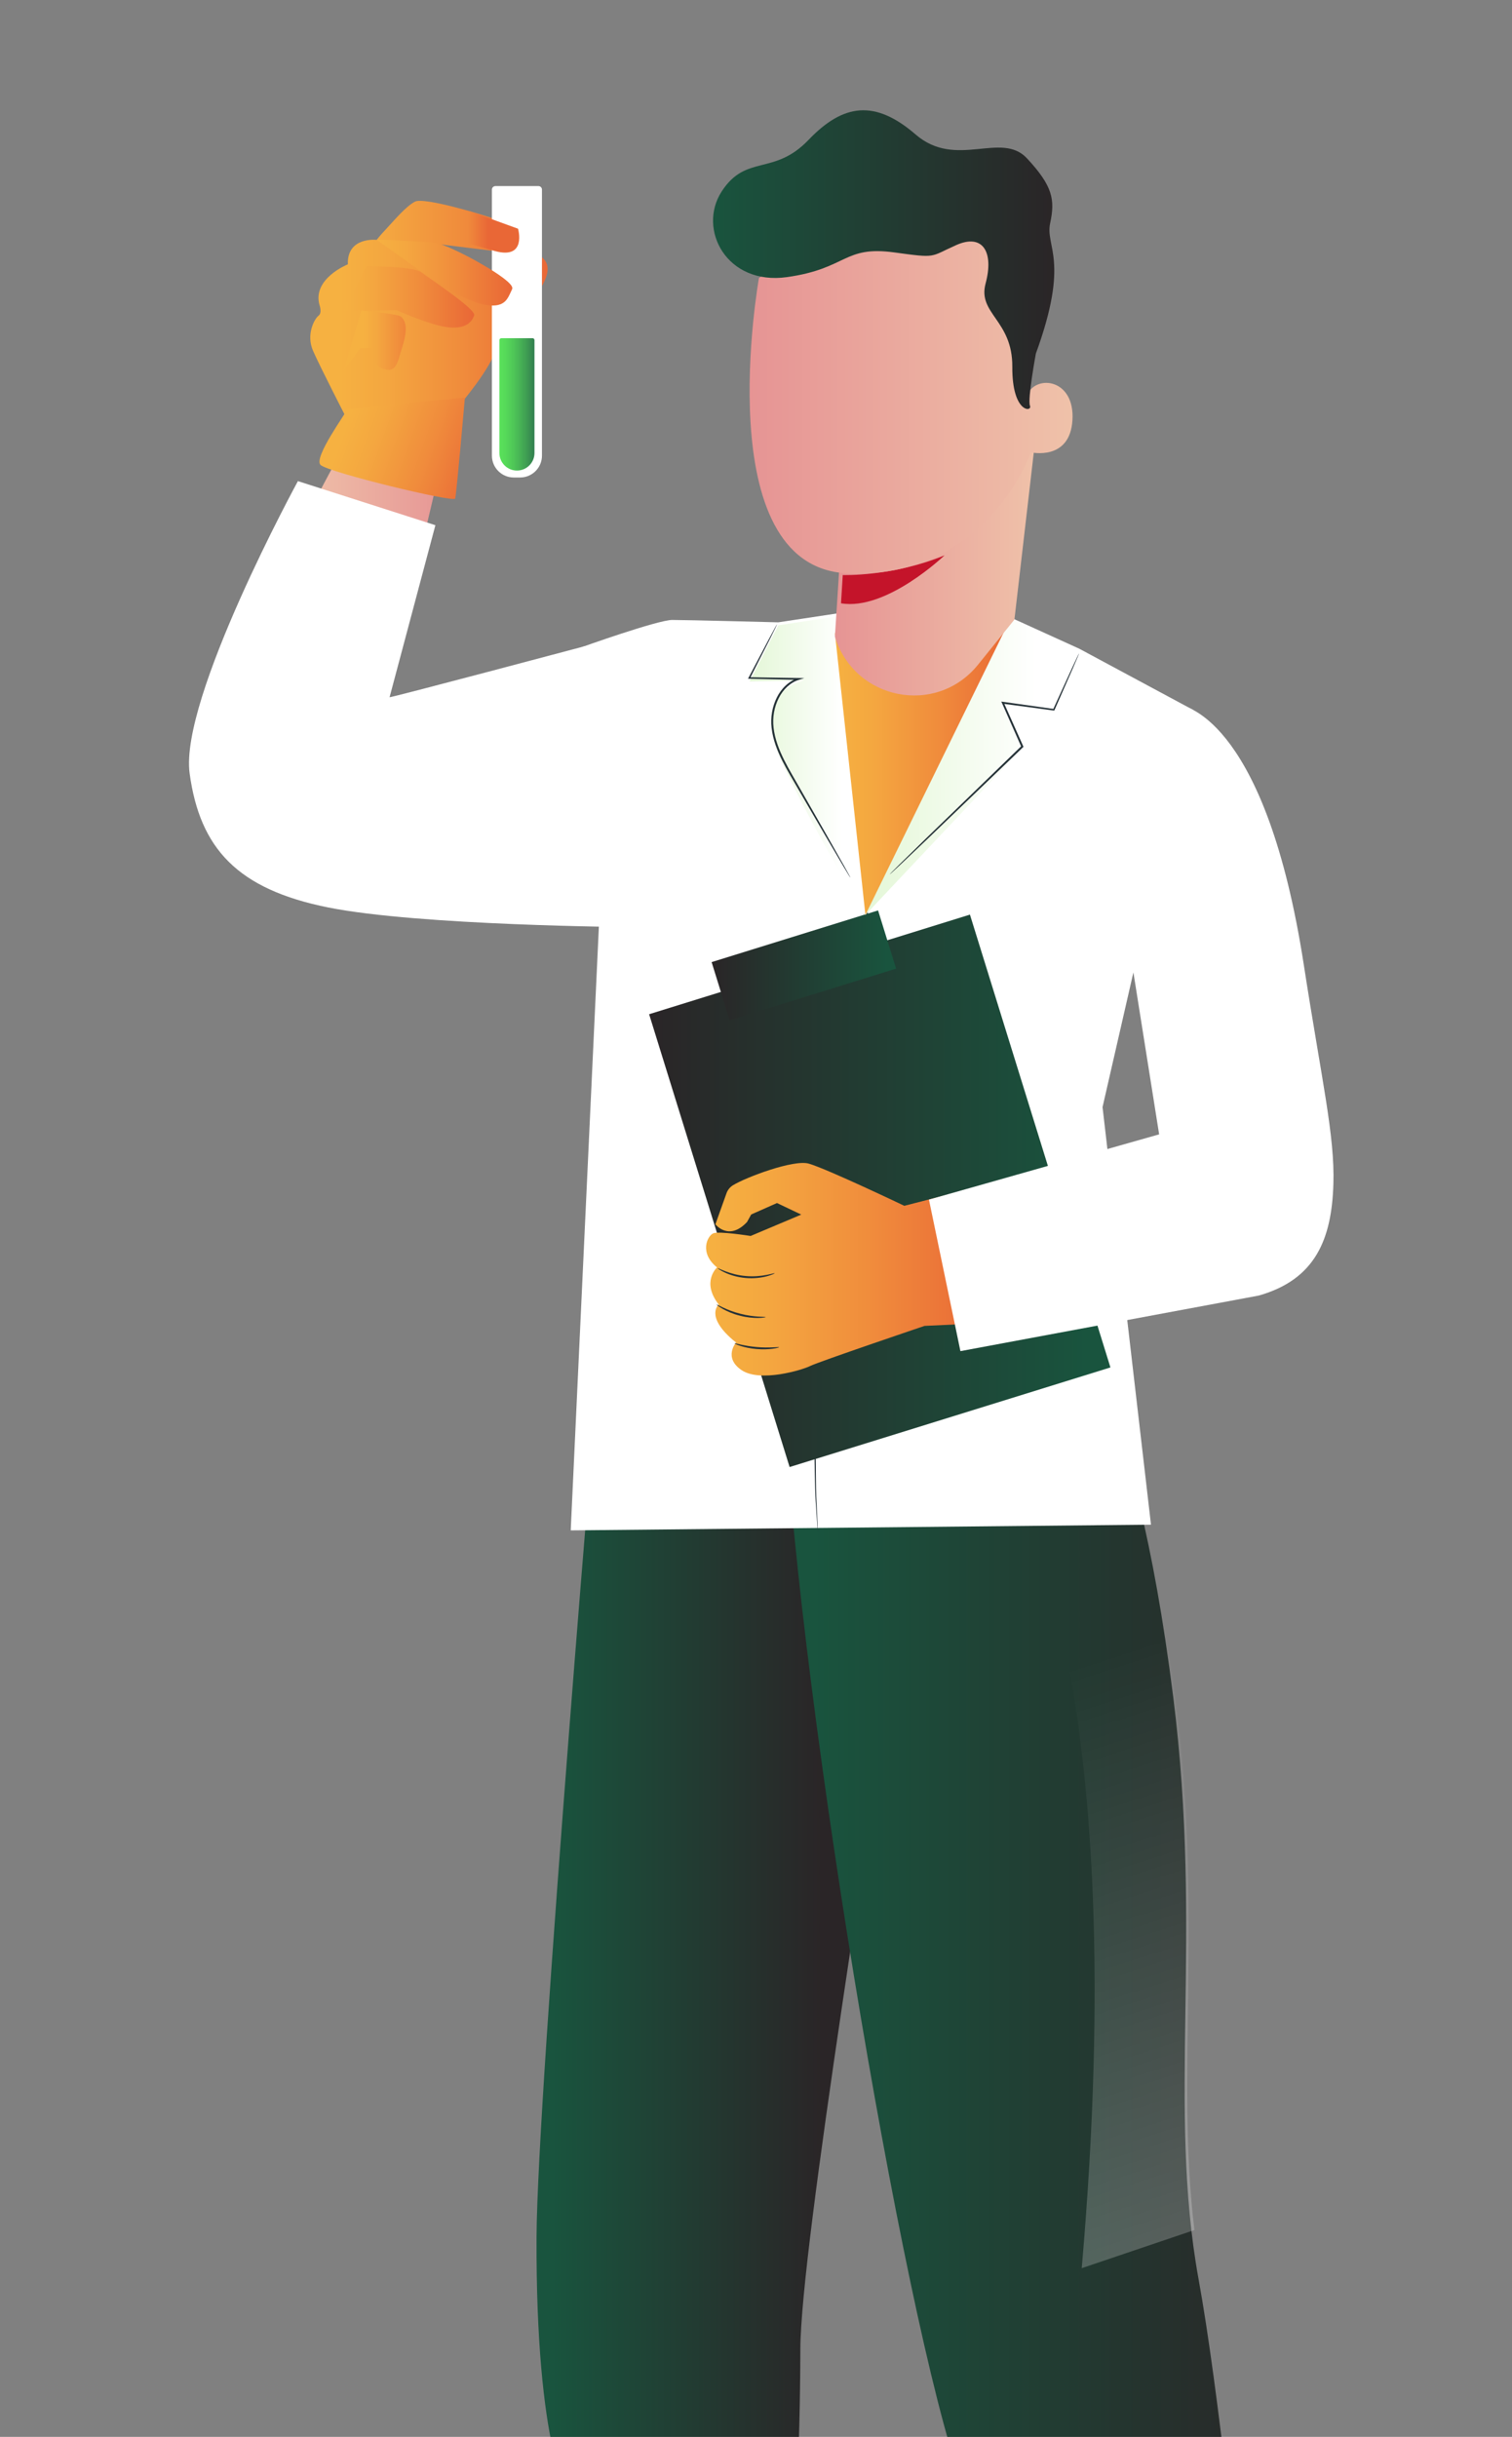<svg width="288" height="464" viewBox="0 0 288 464" fill="none" xmlns="http://www.w3.org/2000/svg">
<rect x="0" y="0" width="288" height="464" fill="#808080" stroke="none"/>
<g clip-path="url(#clip0_19_620)">
<path d="M137.632 586.062C137.632 586.062 152.26 525.333 152.449 447.283C152.497 427.808 166.93 340.971 172.075 304.316C176.521 272.483 171.027 245.913 171.027 245.913L114.393 255.971C114.393 255.971 102.309 398.046 102.199 425.983C102.031 466.484 108.361 475.559 108.361 475.559L109.156 584.22L137.632 586.062Z" fill="url(#paint0_linear_19_620)"/>
<path d="M202.972 252.29C202.972 252.29 215.892 262.835 223.475 323.154C229.19 368.642 222.319 401.056 228.293 433.931C235.753 474.872 244.934 590.765 244.934 590.765L218.69 593.97C218.69 593.97 193.114 487.914 186.047 478.795C176.897 466.992 155.332 345.177 150.12 279.203C148.322 256.39 171.789 258.39 202.972 252.29Z" fill="url(#paint1_linear_19_620)"/>
<path d="M215.516 279.831C218.462 290.139 221.449 304.136 223.892 323.056C229.222 364.315 223.894 394.774 227.512 424.615L206.044 431.88C215.682 321.359 193.852 285.311 193.852 285.311L215.516 279.831Z" fill="url(#paint2_linear_19_620)"/>
<path d="M56.386 102.434C56.267 102.002 68.792 78.856 68.792 78.856L86.217 79.033L79.612 107.071L56.386 102.434Z" fill="url(#paint3_linear_19_620)"/>
<path d="M56.745 91.609C56.745 91.609 34.172 132.971 36.119 147.253C38.066 161.535 45.208 169.326 62.521 172.789C79.833 176.251 120.083 176.528 120.083 176.528L111.395 123.038C111.395 123.038 74.001 132.986 74.206 132.756L82.932 100.004L56.745 91.609Z" fill="white"/>
<path d="M110.611 123.293C110.611 123.293 125.262 118.044 128.053 118.044C130.844 118.044 148.239 118.497 148.239 118.497L161.306 116.521L192.94 117.777L205.584 123.524L227.328 135.209L210.008 210.807L219.236 290.314L108.71 291.398L114.553 166.086L110.611 123.293Z" fill="white"/>
<path d="M155.778 291.695C155.778 291.695 155.758 291.577 155.738 291.342C155.72 291.091 155.695 290.746 155.661 290.303C155.6 289.37 155.513 288.026 155.4 286.304C155.255 284.567 155.241 282.438 155.192 279.966C155.174 278.73 155.131 277.407 155.131 276.006C155.152 274.604 155.174 273.123 155.196 271.567C155.258 265.342 155.666 257.941 156.224 249.732C156.858 241.528 157.684 232.519 158.743 223.085C160.865 204.21 163.249 187.183 164.91 174.853C165.73 168.7 166.395 163.714 166.856 160.248C167.077 158.536 167.251 157.201 167.37 156.276C167.432 155.835 167.479 155.492 167.514 155.244C167.548 155.012 167.576 154.893 167.576 154.893C167.576 154.893 167.575 155.014 167.552 155.248C167.527 155.497 167.491 155.842 167.446 156.285C167.344 157.212 167.194 158.55 167.003 160.267C166.602 163.722 165.979 168.719 165.175 174.888C163.583 187.228 161.241 204.258 159.119 223.126C158.06 232.557 157.224 241.559 156.57 249.757C155.994 257.958 155.558 265.353 155.462 271.571C155.43 273.125 155.399 274.605 155.371 276.006C155.362 277.407 155.395 278.727 155.403 279.962C155.433 282.431 155.424 284.56 155.547 286.295C155.628 288.019 155.692 289.365 155.737 290.295C155.754 290.74 155.766 291.087 155.776 291.337C155.783 291.574 155.778 291.695 155.778 291.695Z" fill="#263238"/>
<path d="M94.318 47.815C94.318 47.815 94.46 47.784 94.677 47.69C95.213 47.456 96.548 46.674 97.143 45.079C97.5 44.119 97.075 43.046 96.156 42.594C95.454 42.249 94.581 41.842 93.852 41.569C92.361 41.01 80.8 37.467 79.031 38.399C77.259 39.331 75.115 41.942 73.624 43.526C72.132 45.11 71.759 45.67 71.759 45.67C71.759 45.67 66.073 45.018 66.259 50.331C66.259 50.331 59.454 53.035 60.852 58.068C60.852 58.068 61.406 59.56 60.663 60.12C59.92 60.679 58.243 63.663 59.641 66.832C61.039 70.002 65.98 79.603 65.98 79.603C65.98 79.603 69.429 86.875 76.607 85.384C83.786 83.893 87.421 77.273 87.421 77.273C87.421 77.273 93.853 69.816 94.505 66.18C95.157 62.545 98.234 61.239 100.844 57.884C103.455 54.529 105.971 50.8 102.896 48.748C99.819 46.698 96.557 49.961 94.785 52.477C93.014 54.995 90.311 57.231 88.82 55.927C87.328 54.621 81.707 50.52 81.707 50.52L82.946 46.418L94.318 47.815Z" fill="url(#paint4_linear_19_620)"/>
<path d="M99.067 90.92H97.862C95.561 90.92 93.697 89.056 93.697 86.755V36.102C93.697 35.731 93.998 35.429 94.37 35.429H102.559C102.931 35.429 103.232 35.731 103.232 36.102V86.755C103.232 89.056 101.367 90.92 99.067 90.92Z" fill="white"/>
<path d="M98.465 89.598C96.62 89.598 95.125 88.103 95.125 86.258V64.758C95.125 64.561 95.285 64.4 95.484 64.4H101.447C101.646 64.4 101.805 64.561 101.805 64.758V86.258C101.805 88.103 100.31 89.598 98.465 89.598Z" fill="url(#paint5_linear_19_620)"/>
<path d="M66.152 77.918C66.152 78.301 59.643 87.128 61.047 88.522C62.451 89.916 86.446 95.736 86.701 94.932C86.955 94.128 88.555 75.691 88.555 75.691L66.152 77.918Z" fill="url(#paint6_linear_19_620)"/>
<path d="M71.759 45.67C71.759 45.67 80.419 46.105 82.945 46.416C85.472 46.728 98.13 53.593 97.374 55.023C96.618 56.45 96.365 58.384 92.921 57.963C89.477 57.542 83.596 54.097 83.596 54.097" fill="url(#paint7_linear_19_620)"/>
<path d="M83.596 54.098C83.603 54.086 83.742 54.154 84.007 54.288C84.307 54.44 84.688 54.636 85.159 54.875C86.162 55.375 87.618 56.107 89.484 56.834C90.416 57.188 91.458 57.557 92.603 57.75C93.173 57.849 93.78 57.888 94.382 57.818C94.984 57.756 95.577 57.528 96.012 57.081C96.448 56.632 96.712 56.015 97.001 55.377C97.061 55.228 97.177 55.035 97.212 54.919C97.248 54.869 97.172 54.712 97.098 54.586C96.915 54.32 96.653 54.079 96.394 53.843C95.309 52.922 94.045 52.111 92.744 51.315C90.123 49.741 87.534 48.375 85.109 47.321C84.502 47.063 83.901 46.822 83.311 46.661C82.74 46.517 82.1 46.5 81.523 46.434C80.35 46.34 79.253 46.253 78.248 46.173C76.279 46.032 74.668 45.918 73.5 45.834C72.972 45.791 72.545 45.756 72.209 45.729C71.914 45.701 71.759 45.681 71.759 45.669C71.761 45.656 71.916 45.651 72.213 45.653C72.549 45.662 72.979 45.673 73.507 45.687C74.63 45.725 76.257 45.796 78.265 45.905C79.269 45.962 80.368 46.028 81.548 46.119C82.144 46.181 82.738 46.183 83.393 46.338C84.021 46.501 84.626 46.742 85.244 46.998C87.703 48.047 90.301 49.406 92.94 50.991C94.252 51.794 95.519 52.606 96.639 53.564C96.91 53.815 97.183 54.061 97.403 54.382C97.489 54.555 97.644 54.737 97.555 55.037C97.476 55.249 97.399 55.356 97.327 55.528C97.04 56.149 96.761 56.814 96.26 57.325C96.011 57.58 95.707 57.766 95.394 57.911C95.073 58.032 94.745 58.118 94.421 58.149C93.77 58.218 93.144 58.168 92.552 58.06C91.367 57.846 90.323 57.457 89.386 57.083C87.516 56.318 86.077 55.548 85.09 55.006C84.598 54.731 84.221 54.51 83.969 54.354C83.718 54.199 83.59 54.109 83.596 54.098Z" fill="url(#paint8_linear_19_620)"/>
<path d="M69.817 50.653C70.07 50.738 78.724 50.686 80.236 51.846C81.748 53.006 90.737 58.886 90.318 60.064C89.898 61.239 88.805 62.669 85.444 62.332C82.083 61.995 75.531 59.056 75.531 59.056L65.45 59.223" fill="url(#paint9_linear_19_620)"/>
<path d="M65.45 70.564L68.642 66.279H70.826C70.826 66.279 70.858 69.447 72.78 70.165C74.895 70.957 75.515 69.958 76.203 67.455C76.674 65.745 78.266 61.912 76.371 60.29C75.743 59.754 68.825 59.136 68.825 59.136" fill="url(#paint10_linear_19_620)"/>
<path d="M89.535 40.234L98.673 43.551C98.673 43.551 100.399 49.457 94.318 47.816L88.962 46.287" fill="url(#paint11_linear_19_620)"/>
<path d="M211.511 260.37L150.402 279.336L123.641 193.116L184.749 174.149L211.511 260.37Z" fill="url(#paint12_linear_19_620)"/>
<path d="M170.688 184.435L138.985 194.274L135.547 183.193L167.25 173.353L170.688 184.435Z" fill="url(#paint13_linear_19_620)"/>
<path d="M172.251 229.596C172.251 229.596 157.572 222.58 154.061 221.566C151.192 220.736 142.101 224.152 139.607 225.687C139.036 226.039 138.606 226.573 138.381 227.205L136.267 233.12C136.267 233.12 138.803 236.397 142.292 232.68L143.085 231.246L147.999 229.067L152.622 231.269L142.975 235.34C142.975 235.34 136.918 234.368 135.845 234.844C134.772 235.318 133.106 238.525 136.581 241.331C136.581 241.331 133.512 244.073 136.907 248.394C136.907 248.394 134.275 250.547 139.571 255.113L140.206 255.622C140.206 255.622 137.726 258.497 141.252 260.885C144.778 263.273 152.804 260.867 154.336 260.091C155.868 259.314 176.1 252.462 176.1 252.462L188.078 251.899L185.592 226.172L172.251 229.596Z" fill="url(#paint14_linear_19_620)"/>
<path d="M147.557 242.442C147.573 242.481 147.002 242.769 146.007 243.028C145.016 243.288 143.585 243.477 142.015 243.342C140.445 243.201 139.069 242.767 138.139 242.338C137.204 241.908 136.693 241.525 136.715 241.49C136.763 241.372 138.968 242.717 142.049 242.964C145.126 243.257 147.532 242.318 147.557 242.442Z" fill="#263238"/>
<path d="M145.835 250.788C145.864 250.889 143.606 251.221 140.942 250.519C138.263 249.868 136.446 248.481 136.518 248.411C136.574 248.316 138.425 249.52 141.035 250.153C143.632 250.838 145.831 250.682 145.835 250.788Z" fill="#263238"/>
<path d="M148.395 256.531C148.423 256.627 146.495 257.086 144.095 256.865C141.69 256.675 139.872 255.883 139.916 255.796C139.952 255.691 141.778 256.303 144.127 256.488C146.473 256.704 148.378 256.423 148.395 256.531Z" fill="#263238"/>
<path d="M225.051 134.297C226.144 134.617 241.223 137.737 248.341 183.698C251.779 205.9 254.259 216.211 253.979 225.442C253.66 235.865 250.617 243.608 239.763 246.686L182.937 257.268L176.943 228.416L220.789 215.993L215.651 183.673L225.051 134.297Z" fill="white"/>
<path d="M148.259 119.065L142.782 129.747L153.174 129.618C153.174 129.618 142.509 131.209 149.01 145.226C155.51 159.243 164.835 174.21 164.835 174.21L159.562 117.336L148.259 119.065Z" fill="url(#paint15_linear_19_620)"/>
<path d="M186.333 112.694L192.811 117.96L205.459 123.711L200.728 135.4L190.723 134.074L194.724 142.493L164.835 174.21L186.333 112.694Z" fill="url(#paint16_linear_19_620)"/>
<path d="M159.032 120.564L164.841 174.21L192.692 117.336L159.032 120.564Z" fill="url(#paint17_linear_19_620)"/>
<path d="M197.334 82.516L193.223 117.969L186.289 126.562C178.351 136.401 162.744 133.344 159.032 121.224L160.284 101.634L197.334 82.516Z" fill="url(#paint18_linear_19_620)"/>
<path d="M160.525 109.496C160.525 109.496 170.043 109.828 179.924 105.73C179.924 105.73 168.848 116.352 160.193 114.874L160.525 109.496Z" fill="#C4142A"/>
<path d="M144.562 52.945C144.562 52.945 134.728 107.833 161.293 109.159C187.859 110.486 196.361 86.127 196.361 86.127C196.361 86.127 203.778 87.843 204.274 80.033C204.77 72.223 197.552 71.28 195.731 75.029L193.24 39.415L166.736 37.249L144.562 52.945Z" fill="url(#paint19_linear_19_620)"/>
<path d="M197.309 67.323C197.309 67.323 195.691 76.034 196.186 77.256C196.68 78.478 192.762 78.719 192.819 69.833C192.878 60.946 186.184 59.745 187.731 53.984C189.337 48.003 187.228 44.389 182.114 46.675C177.001 48.96 178.548 49.184 170.341 48.064C160.639 46.74 161.444 51.134 149.916 52.762C138.386 54.39 132.807 43.642 137.459 36.462C142.11 29.282 147.399 33.55 154.01 26.634C160.621 19.719 166.676 18.928 174.404 25.608C182.132 32.289 190.702 24.869 195.619 30.155C200.536 35.441 200.99 38.023 200.026 42.516C199.064 47.008 203.838 49.438 197.309 67.323Z" fill="url(#paint20_linear_19_620)"/>
<path d="M161.969 167.103C161.963 167.106 161.93 167.061 161.869 166.968C161.799 166.855 161.713 166.718 161.609 166.554C161.371 166.158 161.045 165.62 160.637 164.941C159.791 163.504 158.595 161.475 157.127 158.98C155.651 156.447 153.904 153.445 151.963 150.113C151.003 148.439 149.947 146.707 148.996 144.819C148.059 142.935 147.224 140.861 146.972 138.605C146.734 136.579 147.103 134.531 147.974 132.799C148.833 131.067 150.302 129.652 152.052 129.106L152.103 129.451C148.633 129.373 145.461 129.303 142.711 129.243L142.477 129.237L142.585 129.031C144.224 125.922 145.564 123.383 146.51 121.59C146.97 120.735 147.335 120.059 147.601 119.566C147.721 119.355 147.816 119.183 147.895 119.044C147.963 118.927 148.002 118.869 148.008 118.872C148.014 118.875 147.988 118.94 147.933 119.064C147.864 119.209 147.78 119.386 147.676 119.606C147.426 120.107 147.086 120.795 146.653 121.664C145.734 123.472 144.434 126.031 142.843 129.165L142.718 128.954C145.469 128.996 148.642 129.044 152.113 129.097L153.202 129.114L152.165 129.444C150.52 129.965 149.132 131.303 148.309 132.968C147.476 134.633 147.119 136.608 147.35 138.563C147.595 140.752 148.408 142.787 149.332 144.654C150.268 146.522 151.317 148.26 152.269 149.94C154.182 153.285 155.906 156.302 157.362 158.847C158.787 161.368 159.946 163.417 160.768 164.87C161.151 165.562 161.454 166.112 161.678 166.517C161.769 166.69 161.844 166.833 161.906 166.949C161.952 167.048 161.975 167.1 161.969 167.103Z" fill="#263238"/>
<path d="M205.531 124.418C205.538 124.421 205.515 124.489 205.464 124.617C205.402 124.768 205.326 124.953 205.233 125.184C205.008 125.71 204.7 126.431 204.308 127.343C203.476 129.238 202.298 131.921 200.854 135.203L200.811 135.301L200.702 135.287C197.876 134.909 194.583 134.465 190.989 133.983L191.175 133.736C192.328 136.322 193.584 139.143 194.894 142.079L194.947 142.2L194.852 142.291C194.353 142.773 193.818 143.288 193.28 143.806C186.738 150.081 180.817 155.759 176.503 159.898C174.363 161.925 172.621 163.576 171.389 164.743C170.797 165.292 170.33 165.727 169.985 166.047C169.836 166.181 169.715 166.289 169.613 166.379C169.527 166.452 169.482 166.488 169.478 166.483C169.474 166.479 169.51 166.434 169.587 166.351C169.679 166.254 169.794 166.136 169.933 165.992C170.265 165.66 170.717 165.208 171.287 164.637C172.5 163.449 174.212 161.77 176.319 159.705C180.613 155.545 186.507 149.838 193.02 143.533C193.559 143.015 194.093 142.5 194.593 142.018L194.552 142.231C193.251 139.292 192 136.469 190.854 133.879L190.725 133.586L191.04 133.631C194.631 134.138 197.921 134.602 200.744 135L200.592 135.085C202.084 131.823 203.302 129.159 204.162 127.277C204.583 126.378 204.915 125.667 205.157 125.151C205.267 124.927 205.355 124.746 205.426 124.6C205.488 124.478 205.523 124.416 205.531 124.418Z" fill="#263238"/>
</g>
<defs>
<linearGradient id="paint0_linear_19_620" x1="176.712" y1="415.988" x2="105.096" y2="415.988" gradientUnits="userSpaceOnUse">
<stop offset="0.281" stop-color="#2A2527"/>
<stop offset="1" stop-color="#19543E"/>
</linearGradient>
<linearGradient id="paint1_linear_19_620" x1="244.934" y1="423.131" x2="150.024" y2="423.131" gradientUnits="userSpaceOnUse">
<stop stop-color="#2A2527"/>
<stop offset="0.948" stop-color="#19543E"/>
</linearGradient>
<linearGradient id="paint2_linear_19_620" x1="188.089" y1="289.546" x2="243.196" y2="459.667" gradientUnits="userSpaceOnUse">
<stop offset="0.175" stop-color="white" stop-opacity="0"/>
<stop offset="1" stop-color="white" stop-opacity="0.3"/>
</linearGradient>
<linearGradient id="paint3_linear_19_620" x1="56.385" y1="92.964" x2="86.218" y2="92.964" gradientUnits="userSpaceOnUse">
<stop offset="0.016" stop-color="#EFC1A9"/>
<stop offset="1" stop-color="#E69494"/>
</linearGradient>
<linearGradient id="paint4_linear_19_620" x1="59.102" y1="61.914" x2="104.311" y2="61.914" gradientUnits="userSpaceOnUse">
<stop offset="0.124" stop-color="#F6B141"/>
<stop offset="0.315" stop-color="#F4A740"/>
<stop offset="0.638" stop-color="#F08C3C"/>
<stop offset="1" stop-color="#E96736"/>
</linearGradient>
<linearGradient id="paint5_linear_19_620" x1="95.125" y1="76.999" x2="101.805" y2="76.999" gradientUnits="userSpaceOnUse">
<stop stop-color="#59E15A"/>
<stop offset="0.168" stop-color="#56DA59"/>
<stop offset="0.42" stop-color="#4EC557"/>
<stop offset="0.725" stop-color="#41A353"/>
<stop offset="1" stop-color="#327F4F"/>
</linearGradient>
<linearGradient id="paint6_linear_19_620" x1="66.555" y1="79.208" x2="92.787" y2="88.695" gradientUnits="userSpaceOnUse">
<stop stop-color="#F6B141"/>
<stop offset="0.218" stop-color="#F4A740"/>
<stop offset="0.587" stop-color="#F08C3C"/>
<stop offset="1" stop-color="#E96736"/>
</linearGradient>
<linearGradient id="paint7_linear_19_620" x1="71.76" y1="51.846" x2="97.407" y2="51.846" gradientUnits="userSpaceOnUse">
<stop stop-color="#F6B141"/>
<stop offset="0.218" stop-color="#F4A740"/>
<stop offset="0.587" stop-color="#F08C3C"/>
<stop offset="1" stop-color="#E96736"/>
</linearGradient>
<linearGradient id="paint8_linear_19_620" x1="71.76" y1="51.918" x2="97.583" y2="51.918" gradientUnits="userSpaceOnUse">
<stop stop-color="#F6B141"/>
<stop offset="0.218" stop-color="#F4A740"/>
<stop offset="0.587" stop-color="#F08C3C"/>
<stop offset="1" stop-color="#E96736"/>
</linearGradient>
<linearGradient id="paint9_linear_19_620" x1="65.449" y1="56.517" x2="90.332" y2="56.517" gradientUnits="userSpaceOnUse">
<stop stop-color="#F6B141"/>
<stop offset="0.218" stop-color="#F4A740"/>
<stop offset="0.587" stop-color="#F08C3C"/>
<stop offset="1" stop-color="#E96736"/>
</linearGradient>
<linearGradient id="paint10_linear_19_620" x1="69.264" y1="64.851" x2="81.091" y2="64.851" gradientUnits="userSpaceOnUse">
<stop stop-color="#F6B141"/>
<stop offset="0.218" stop-color="#F4A740"/>
<stop offset="0.587" stop-color="#F08C3C"/>
<stop offset="1" stop-color="#E96736"/>
</linearGradient>
<linearGradient id="paint11_linear_19_620" x1="83.076" y1="44.168" x2="93.015" y2="44.168" gradientUnits="userSpaceOnUse">
<stop stop-color="#F6B141"/>
<stop offset="0.218" stop-color="#F4A740"/>
<stop offset="0.587" stop-color="#F08C3C"/>
<stop offset="1" stop-color="#E96736"/>
</linearGradient>
<linearGradient id="paint12_linear_19_620" x1="123.641" y1="226.743" x2="211.511" y2="226.743" gradientUnits="userSpaceOnUse">
<stop stop-color="#2A2527"/>
<stop offset="0.948" stop-color="#19543E"/>
</linearGradient>
<linearGradient id="paint13_linear_19_620" x1="135.546" y1="183.814" x2="170.688" y2="183.814" gradientUnits="userSpaceOnUse">
<stop stop-color="#2A2527"/>
<stop offset="0.948" stop-color="#19543E"/>
</linearGradient>
<linearGradient id="paint14_linear_19_620" x1="134.49" y1="241.676" x2="188.078" y2="241.676" gradientUnits="userSpaceOnUse">
<stop stop-color="#F6B141"/>
<stop offset="0.218" stop-color="#F4A740"/>
<stop offset="0.587" stop-color="#F08C3C"/>
<stop offset="1" stop-color="#E96736"/>
</linearGradient>
<linearGradient id="paint15_linear_19_620" x1="142.782" y1="145.774" x2="164.835" y2="145.774" gradientUnits="userSpaceOnUse">
<stop offset="0.002" stop-color="#E4F7D7"/>
<stop offset="0.802" stop-color="white"/>
</linearGradient>
<linearGradient id="paint16_linear_19_620" x1="164.835" y1="143.452" x2="205.459" y2="143.452" gradientUnits="userSpaceOnUse">
<stop offset="0.002" stop-color="#E4F7D7"/>
<stop offset="0.802" stop-color="white"/>
</linearGradient>
<linearGradient id="paint17_linear_19_620" x1="159.032" y1="145.773" x2="192.692" y2="145.773" gradientUnits="userSpaceOnUse">
<stop stop-color="#F6B141"/>
<stop offset="0.218" stop-color="#F4A740"/>
<stop offset="0.587" stop-color="#F08C3C"/>
<stop offset="1" stop-color="#E96736"/>
</linearGradient>
<linearGradient id="paint18_linear_19_620" x1="197.335" y1="107.471" x2="159.032" y2="107.471" gradientUnits="userSpaceOnUse">
<stop offset="0.016" stop-color="#EFC1A9"/>
<stop offset="1" stop-color="#E69494"/>
</linearGradient>
<linearGradient id="paint19_linear_19_620" x1="204.3" y1="73.231" x2="142.783" y2="73.231" gradientUnits="userSpaceOnUse">
<stop offset="0.016" stop-color="#EFC1A9"/>
<stop offset="1" stop-color="#E69494"/>
</linearGradient>
<linearGradient id="paint20_linear_19_620" x1="200.816" y1="49.436" x2="135.819" y2="49.436" gradientUnits="userSpaceOnUse">
<stop stop-color="#2A2527"/>
<stop offset="1" stop-color="#19543E"/>
</linearGradient>
<clipPath id="clip0_19_620">
<rect width="288" height="464" fill="white"/>
</clipPath>
</defs>
</svg>
